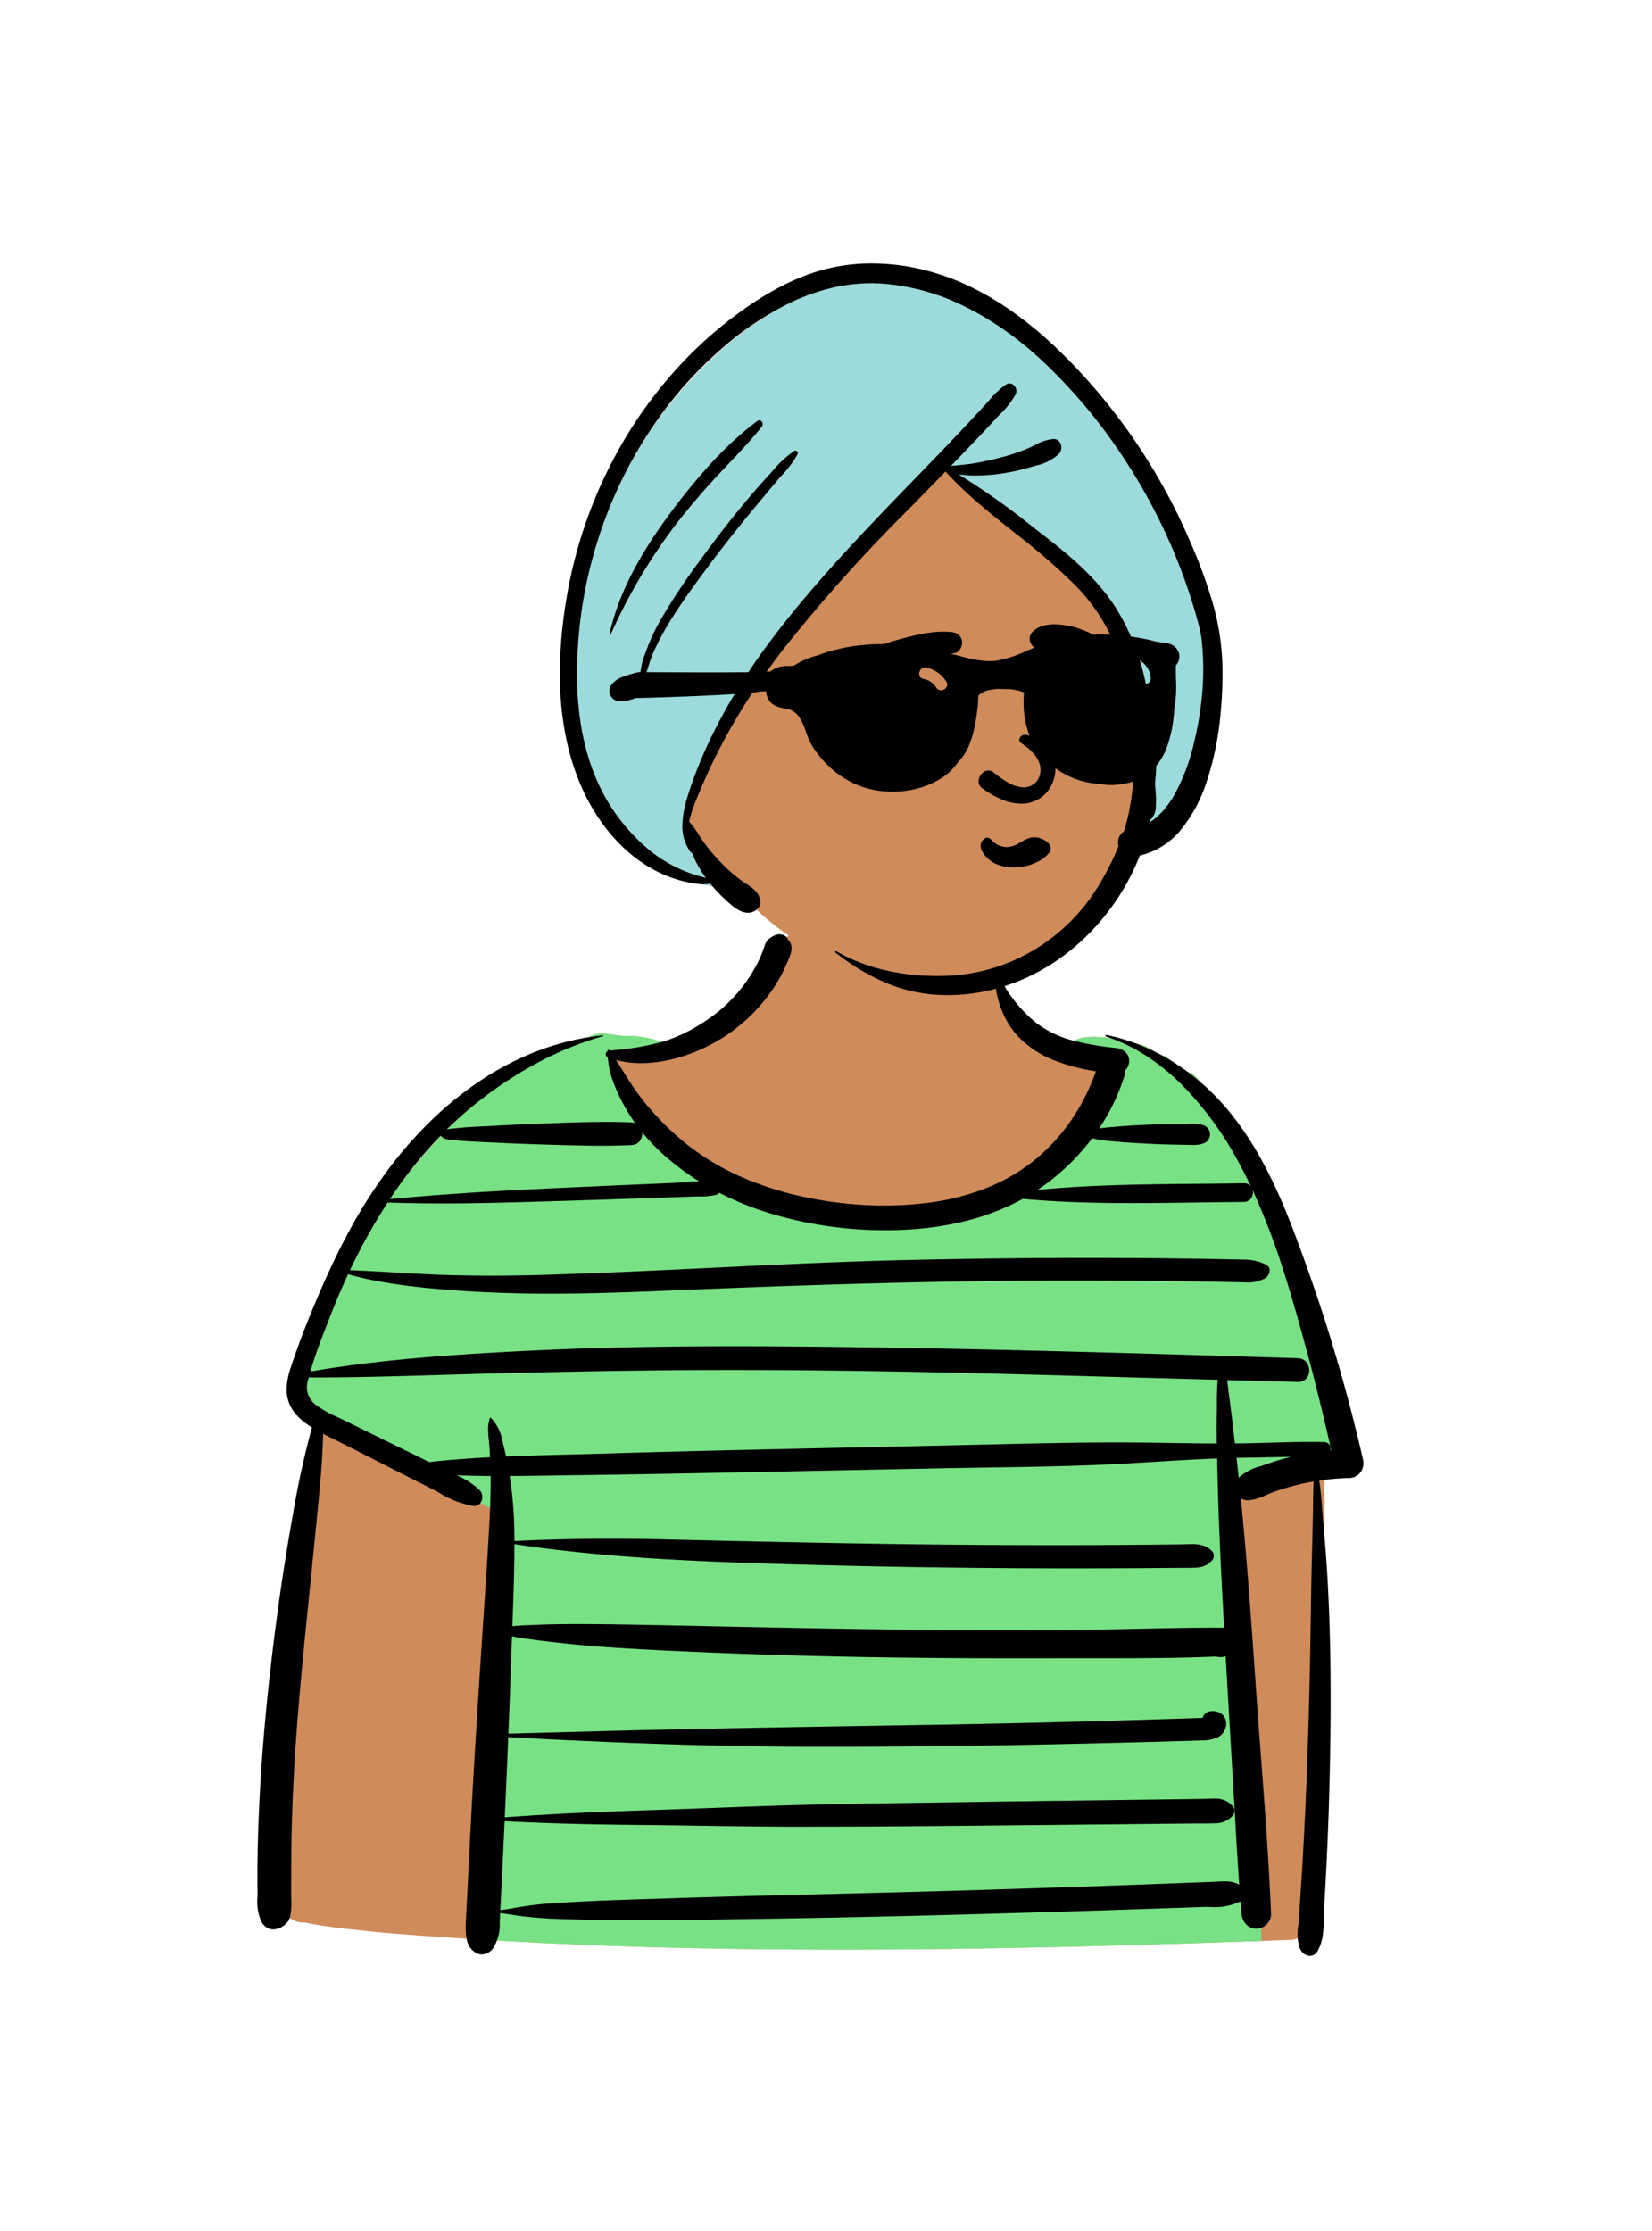 <svg id="peep-40" xmlns="http://www.w3.org/2000/svg" width="240" height="324" viewBox="0 0 240 324">
  <g id="BODY" transform="translate(31.056 135.053)">
    <path id="_Skin" data-name="✋ Skin" d="M.944,130.5c-.633,5.8-2.065,12.191.666,17.664-1.72.077-.325.575.6.746a2.772,2.772,0,0,0,1.912.516c3.478.735,7.069,1,10.6,1.418,44.1,3.664,88.486,2.691,132.664,1.112a2.581,2.581,0,0,0,2.511-2.513q2.429-31.044,2.384-62.215c-.719-7.3,4.792-4.448,1.852-14.062a146.146,146.146,0,0,0-10.323-29.413c-3.084-6.12-5.989-12.559-10.689-17.634-1.485-.205-2.75-1.681-4-2.505-1.271-.248-2.213-1.327-3.5-1.66-2.455-.639-7.949-2-10.04-.364-.083-.023-.166-.042-.249-.065-.409.454-.971.113-1.277-.294-1.045-.811-5.611-.895-6.129-2.14-2.7-2.452-3.425-7.611-3.425-10.63-1.01-1.136-1.08-.925-2.452-1.525A19.752,19.752,0,0,0,97.266,2.6c-10.2-6.7-25.007.36-27.4,12.008-3.776,2.991-7.662,6.029-12.286,7.587a15.85,15.85,0,0,0-7.223-1.534c-1.785-.065-4.253-1.1-5.413.782-19.52,6.393-31.3,24.985-39.679,42.6-1.174,2.508-2.579,5.135-2.22,7.992.247,3.422,3.96,5.459,3.258,9.086-1.02,9.977-2.18,19.944-3.241,29.918Q2,120.771.944,130.5Z" transform="translate(9.084 -5.284)" fill="#d08b5b"/>
    <path id="_Top" data-name="👕 Top" d="M41.956,1.123c1.16-1.88,3.627-.847,5.413-.782a15.85,15.85,0,0,1,7.223,1.534l.276-.095.134.3L45.176,3.462l4.955,8.989q17.5,16.379,38.908,14.559,21.193-1.8,29.13-22.643l.159-.423-6.721-1.867V1.365a.6.6,0,0,0,.731-.156c.083.023.166.043.249.065,2.091-1.634,7.585-.275,10.04.364,1.288.332,2.231,1.412,3.5,1.66,1.255.824,2.52,2.3,4,2.505,4.7,5.075,7.606,11.514,10.689,17.634A146.147,146.147,0,0,1,151.145,52.85c1.882,6.152.3,7.2-.891,9.071l-.1.015A28.511,28.511,0,0,0,145.638,63a59.477,59.477,0,0,0-8.8,3.708l-.333.174,3.651,64.906-2.28.079c-37.239,1.272-74.611,1.973-111.812-.308l3.48-61.768L.6,53.718a5.787,5.787,0,0,1-.541-2C-.3,48.86,1.1,46.234,2.277,43.725,10.654,26.109,22.435,7.516,41.956,1.123Z" transform="translate(12.077 15.035)" fill="#78e185"/>
    <path id="_Ink" data-name="🖍 Ink" d="M152.9,148.359h0a1.542,1.542,0,0,1-1.419-1.074l-.037.022-.009.005a7.338,7.338,0,0,1-.217-3.347c.017-.191.034-.388.048-.579.1-1.3.19-2.637.279-3.968.166-2.491.319-5.022.453-7.524.447-8.354.758-17.32.95-27.409.035-1.828.063-3.678.089-5.468.04-2.666.081-5.422.147-8.136.019-.787.04-1.587.061-2.361v-.057c.039-1.47.08-2.991.108-4.486.009-.467.013-.944.016-1.405v-.006c.008-1.019.017-2.073.078-3.106-.774.133-1.493.281-2.2.452A37.985,37.985,0,0,0,147.6,81c-.351.124-.7.276-1.071.438h0a6.884,6.884,0,0,1-2.635.761h-.012a1.841,1.841,0,0,1-1.009-.29c.86,8.511,1.468,17.19,2.055,25.583h0c.075,1.075.153,2.186.231,3.291.205,2.911.429,5.869.645,8.729.564,7.457,1.147,15.167,1.458,22.755a2.1,2.1,0,0,1-.626,1.5,2.154,2.154,0,0,1-1.514.643,2,2,0,0,1-1.492-.638,2.509,2.509,0,0,1-.647-1.5c-.055-.628-.106-1.248-.152-1.824a8.775,8.775,0,0,1-4.53.8c-.391,0-.8,0-1.188.016-1.939.069-3.991.14-6.1.212-3.927.133-7.889.262-11.774.383-12.573.39-27.452.822-42.479,1.065l-1.1.018c-6.6.107-13.418.217-20.128.217H55.52c-3.952,0-7.461-.041-10.728-.125-1.819-.047-3.588-.153-5.259-.316-.887-.086-1.782-.22-2.648-.348h0c-.528-.079-1.074-.16-1.616-.23q-.01.2-.02.4c-.009.184-.019.379-.029.57-.006.111-.012.226-.017.337v.024a6.426,6.426,0,0,1-.988,3.828,2.1,2.1,0,0,1-1.6.856,1.837,1.837,0,0,1-1.029-.331,2.838,2.838,0,0,1-1.163-1.836,9.068,9.068,0,0,1-.147-2.244c.024-.859.074-1.732.121-2.576v-.007c.022-.4.046-.811.066-1.217q.2-3.9.391-7.81c.557-11.108,1.283-22.276,1.92-31.872.054-.812.109-1.631.165-2.469.282-4.212.574-8.568.79-12.857.127-2.534.175-4.468.156-6.268-1.776-.014-3.4-.048-4.976-.106a10.675,10.675,0,0,1,3.422,2.2,1.482,1.482,0,0,1,.217,1.566,1.088,1.088,0,0,1-1.017.708,1.264,1.264,0,0,1-.138-.008,14.1,14.1,0,0,1-5-1.935c-.422-.228-.859-.464-1.291-.682-2.234-1.128-4.11-2.076-6-3.04l-3.091-1.574-.509-.259L12.915,74.22c-.469-.239-.952-.475-1.42-.7-.643-.314-1.307-.639-1.952-.979-.079,3.969-.481,7.991-.87,11.88l0,.036c-.078.779-.158,1.584-.235,2.376-.28,2.893-.579,5.833-.868,8.675v.009c-.643,6.321-1.308,12.857-1.8,19.3-.38,4.973-.627,9.6-.757,14.14-.061,2.14-.093,4.39-.1,7.08q0,.333,0,.666v0c0,1.01-.007,2.055,0,3.082,0,.18.005.363.008.525a9.34,9.34,0,0,1-.1,2.012,2.018,2.018,0,0,1-.175.632,4.06,4.06,0,0,1-.2.458l-.02-.025-.018-.024a2.68,2.68,0,0,1-2.083,1.15,1.8,1.8,0,0,1-.938-.255,2.266,2.266,0,0,1-.791-.845A7.012,7.012,0,0,1,.014,139.8c0-.28.008-.569,0-.845C0,137.424-.006,136.166.01,135c.033-2.566.111-5.228.23-7.912.2-4.6.537-9.264,1.015-14.256.432-4.5.971-9.149,1.648-14.2.635-4.737,1.382-9.494,2.219-14.139a130.762,130.762,0,0,1,2.8-12.882l-.1-.061h0c-.046-.028-.093-.057-.139-.087a10.489,10.489,0,0,1-1.68-1.318,6.067,6.067,0,0,1-1.25-1.718,5.515,5.515,0,0,1-.5-2.617,9.785,9.785,0,0,1,.514-2.641c.972-3.011,2.178-6.2,3.8-10.046,1.51-3.588,2.992-6.728,4.53-9.6a73.747,73.747,0,0,1,5.628-8.992,59.845,59.845,0,0,1,6.289-7.267,50.718,50.718,0,0,1,7.411-6.032,42.287,42.287,0,0,1,8.43-4.348,38.1,38.1,0,0,1,4.566-1.4A36.76,36.76,0,0,1,50.2,14.67H50.2a.051.051,0,0,1,.05.047.061.061,0,0,1-.041.07,48.242,48.242,0,0,0-9.471,3.85,58.621,58.621,0,0,0-8.567,5.6,54.49,54.49,0,0,0-4.638,4.085l.024,0,.1-.016c.446-.067.9-.112,1.344-.155h.01l.432-.043c.932-.1,1.884-.144,2.8-.189h0l.774-.039.8-.043c2.015-.109,4.1-.221,6.151-.3l1.723-.065c2.933-.112,5.965-.227,8.944-.227,1.307,0,2.5.022,3.66.066a1.841,1.841,0,0,1,.588.117,25.416,25.416,0,0,1-1.61-2.568,25.085,25.085,0,0,1-1.557-3.372,12.932,12.932,0,0,1-.81-3.619.511.511,0,0,1-.306-.464.5.5,0,0,1,.294-.45c0-.019,0-.037,0-.056s0-.052,0-.077a.086.086,0,0,1,.087-.086.1.1,0,0,1,.079.041l.042.059.042.059.559-.06a37.885,37.885,0,0,0,7.2-1.245,21.864,21.864,0,0,0,3.51-1.426,27.3,27.3,0,0,0,3.246-1.96,22.127,22.127,0,0,0,5.217-5.123A21.763,21.763,0,0,0,72.91,3.66c.24-.508.429-1.016.634-1.579.027-.073.053-.149.078-.223a3.892,3.892,0,0,1,.34-.795,2.648,2.648,0,0,1,1-.812l.108-.06A1.513,1.513,0,0,1,75.824,0a1.6,1.6,0,0,1,.754.183,1.237,1.237,0,0,1,.538.545A.385.385,0,0,0,77,.656a0,0,0,0,0-.005,0,1.83,1.83,0,0,0,.339.4,1.953,1.953,0,0,1,.266.985,3.7,3.7,0,0,1-.343,1.361c-.3.765-.606,1.446-.923,2.082a22.535,22.535,0,0,1-2.327,3.682,24.878,24.878,0,0,1-6.486,5.893,25.076,25.076,0,0,1-5.554,2.6,22.538,22.538,0,0,1-3.089.774,18.312,18.312,0,0,1-3.131.282,13.832,13.832,0,0,1-3.655-.467c.381.58.756,1.176,1.119,1.753a43,43,0,0,0,3.032,4.4,42.753,42.753,0,0,0,3.075,3.371,38.979,38.979,0,0,0,3.43,3.007,36.169,36.169,0,0,0,7.721,4.527A46.585,46.585,0,0,0,79,38.049a56.1,56.1,0,0,0,12.088,1.34,49.728,49.728,0,0,0,6.54-.424,34.691,34.691,0,0,0,8.329-2.139,26.566,26.566,0,0,0,7.367-4.389,28.028,28.028,0,0,0,5.09-5.707,30.073,30.073,0,0,0,3.4-6.84,28.408,28.408,0,0,1-6.045-1.582,14.529,14.529,0,0,1-5.192-3.422,11.525,11.525,0,0,1-1.9-2.677,13.948,13.948,0,0,1-1.146-3.092,17.448,17.448,0,0,1-.289-6.572.089.089,0,0,1,.094-.078.115.115,0,0,1,.12.107,12.206,12.206,0,0,0,.4,3.141,8.617,8.617,0,0,0,1.333,2.852,20.9,20.9,0,0,0,3.776,4.156,14.868,14.868,0,0,0,5.6,2.721,41.422,41.422,0,0,0,6.187,1.069,2.367,2.367,0,0,1,1.334.573,1.757,1.757,0,0,1,.566,1.328,2.091,2.091,0,0,1-.585,1.366,2.153,2.153,0,0,1-.1.765,29.412,29.412,0,0,1-3.686,7.653c.735-.116,1.491-.178,2.222-.237.223-.018.475-.039.715-.06,1.35-.121,2.731-.184,4.066-.244l.713-.033c1.2-.056,2.419-.075,3.6-.093h0c.455-.007.924-.014,1.385-.023l.238-.006c.178,0,.378-.01.583-.01a4.527,4.527,0,0,1,1.709.259,1.423,1.423,0,0,1,.608.47,1.394,1.394,0,0,1-.594,2.117,4.4,4.4,0,0,1-1.687.261c-.22,0-.434-.007-.623-.013h0l-.232-.007c-.473-.011-.948-.02-1.407-.029-1.175-.022-2.389-.045-3.58-.109l-.85-.045c-1.358-.071-2.762-.144-4.136-.274l-.6-.055H124.4a20,20,0,0,1-3.131-.447,32.8,32.8,0,0,1-3.328,3.774,33.118,33.118,0,0,1-3.85,3.214c-.252.18-.508.351-.756.516,7.677-.752,15.548-.823,23.161-.893h.015c2.233-.02,4.543-.041,6.806-.079h.028a1.213,1.213,0,0,1,.975.435c-.719-1.516-1.42-2.878-2.142-4.162a47.868,47.868,0,0,0-7.861-10.565,32.274,32.274,0,0,0-5.106-4.156,25.461,25.461,0,0,0-5.911-2.859.114.114,0,0,1-.082-.131.118.118,0,0,1,.116-.1.141.141,0,0,1,.029,0,29.334,29.334,0,0,1,6.9,2.378,31.011,31.011,0,0,1,3.158,1.791,34.1,34.1,0,0,1,2.981,2.17,32.452,32.452,0,0,1,2.665,2.43c.817.831,1.618,1.734,2.381,2.683a45.617,45.617,0,0,1,4.019,5.96,66.986,66.986,0,0,1,3.218,6.482c.856,1.964,1.72,4.148,2.642,6.679A247.858,247.858,0,0,1,160.63,76.3a2.221,2.221,0,0,1-.4,1.859,2.087,2.087,0,0,1-1.625.8,35.907,35.907,0,0,0-4.339.371c.212,1.363.32,2.769.424,4.129v.013c.039.51.08,1.038.125,1.552.223,2.528.436,5.006.591,7.533.267,4.358.426,8.875.486,13.808.051,4.2.029,8.725-.067,13.818-.087,4.62-.24,9.264-.453,13.8-.108,2.3-.232,4.62-.367,6.9-.028.476-.037.973-.047,1.5a24.553,24.553,0,0,1-.155,2.763,6.718,6.718,0,0,1-.774,2.512A1.294,1.294,0,0,1,152.9,148.359ZM35.919,128.806c-.093,2.011-.194,4.152-.3,6.281-.041.814-.082,1.653-.121,2.442l0,.048c-.067,1.36-.137,2.767-.208,4.15.654-.1,1.316-.207,1.956-.314,1.024-.171,2.082-.348,3.132-.47,1.82-.212,3.685-.312,5.487-.409l.613-.033c3.1-.169,6.254-.27,9.3-.368h0l.071,0,2.4-.078c8.17-.275,16.477-.478,24.51-.675h.021c5.884-.144,11.969-.293,17.952-.469,7.045-.207,14.19-.437,21.237-.682,3.568-.124,7.175-.255,10.723-.388,1.674-.063,3.442-.13,5.256-.2.307-.012.619-.027.921-.042.594-.029,1.208-.06,1.812-.065h.04a4.057,4.057,0,0,1,1.918.477c-.238-3.3-.429-6.663-.614-9.914l0-.063c-.063-1.113-.129-2.263-.2-3.393q-.145-2.472-.291-4.943v-.017c-.287-4.861-.583-9.888-.862-14.833a2.416,2.416,0,0,1-.753.122,2.381,2.381,0,0,1-.628-.085c-5.212.227-10.408.246-15.715.246h-3.024c-.966,0-2.237,0-3.507,0-2.159.007-4.281.011-6.3.011-12.9,0-24.212-.154-34.593-.47-7.68-.234-14.435-.514-20.651-.857-3.028-.167-6.6-.388-10.111-.759l-.144-.015c-1.706-.18-3.471-.366-5.2-.611l-.573-.079c-.821-.113-1.668-.229-2.486-.409-.016.447-.036.972-.053,1.484-.132,3.9-.285,8.043-.468,12.662,2.732-.069,5.5-.144,8.17-.216,4.217-.114,8.577-.232,12.874-.33,11.675-.267,23.534-.462,35-.651l.563-.009,5.306-.088c6.856-.114,13.8-.264,20.643-.446,3.347-.089,6.748-.187,10.109-.292l3.136-.1.126,0,2.214-.071.7-.022h.021c.591-.018,1.2-.037,1.8-.059.051,0,.115-.007.2-.015a1.248,1.248,0,0,1,.536-.732,1.689,1.689,0,0,1,.923-.254,2.208,2.208,0,0,1,.742.132,1.74,1.74,0,0,1,1.214,1.555,2.222,2.222,0,0,1-.271,1.2,2.249,2.249,0,0,1-.923.918,5.547,5.547,0,0,1-2.42.46c-.815.029-1.644.055-2.446.08h-.027l-.083,0-.813.025c-2.247.071-4.516.13-6.518.183h-.011c-16.8.439-30.844.643-44.207.643l-2.135,0c-13.128-.022-27.252-.469-44.449-1.405-.168,4.2-.331,8.009-.5,11.647,7.092-.534,14.083-.821,22.4-1.088,2.783-.089,5.612-.2,8.348-.3H66.7c4.162-.156,8.465-.317,12.7-.424,5.356-.135,10.8-.213,16.061-.289l4.575-.067c7.151-.109,14.346-.206,21.057-.294l9.35-.123,1.178-.016,3.262-.043,2.213-.029c.277,0,.561-.015.835-.026.339-.014.689-.028,1.032-.028.242,0,.458.007.659.021a3.307,3.307,0,0,1,2.019,1.012.986.986,0,0,1,.31.733,1.054,1.054,0,0,1-.31.78,3.39,3.39,0,0,1-2.441,1.045c-.589.024-1.18.026-1.735.026h-.335c-.312,0-.593,0-.877,0l-5.9.059-3.945.04-7.847.079-6.072.062h-.15c-10.649.111-21.661.226-32.491.226l-2.98,0c-4.148-.008-8.362-.073-12.437-.136-2.823-.044-5.743-.089-8.621-.114-7.78-.069-14.1-.243-19.9-.546h0Zm10.734-28.634c3.817,0,7.66.076,11.375.15,2.845.057,5.7.116,8.46.174,10.628.222,21.618.451,32.43.52,3.023.019,6.091.029,9.119.029,3.828,0,7.711-.016,11.543-.047,2.821-.023,5.69-.085,8.465-.146,3.5-.076,7.12-.155,10.679-.155.513,0,1.023,0,1.515,0,.067,0,.136,0,.205.011-.153-2.788-.283-5.261-.4-7.561-.287-5.683-.477-10.833-.582-15.742l-.019-.909-.008-.375c-3,.116-6.044.3-8.99.481h0c-1.633.1-3.321.2-4.985.293-6.372.344-12.867.443-19.149.538-2.225.034-4.525.069-6.789.114l-25.939.52-.321.006h0c-8.464.17-17.217.346-25.827.456-1.138.015-2.3.033-3.42.05h-.035c-2.4.038-4.884.076-7.332.085a56.577,56.577,0,0,1,.673,7.469c.012.6.019,1.251.022,1.98,4.489-.218,9.2-.328,14.006-.328,2.608,0,5.316.032,8.049.1,12.857.3,26.53.607,39.911.744,5.247.054,10.569.081,15.817.081,1.3,0,2.624,0,3.934,0,3.348-.009,6.741-.028,10.086-.059,1.712-.016,3.409-.034,5.043-.054.244,0,.485-.011.717-.019h0c.289-.01.563-.019.836-.019a5.381,5.381,0,0,1,1.534.179,3.284,3.284,0,0,1,1.392.814.947.947,0,0,1,.284.677,1.018,1.018,0,0,1-.284.725,3.305,3.305,0,0,1-1.074.772,3.658,3.658,0,0,1-1.308.253c-.607.025-1.212.028-1.83.028h-.16c-.312,0-.635,0-.951,0-1.865.018-3.7.032-5.463.042-3,.018-6.046.027-9.046.027l-2.3,0c-13.306-.019-26.737-.226-39.919-.615-6.272-.185-13-.417-19.686-.856-7.25-.476-13.657-1.144-19.59-2.043,0,3.831-.141,7.727-.282,11.495l-.016.428c.926-.112,1.877-.144,2.8-.176h0c.3-.01.61-.021.914-.034C42.746,100.183,44.767,100.171,46.653,100.171ZM150.189,75.877c-1.485.042-3,.067-4.456.092h0c-1.138.019-2.315.04-3.483.067.129,1.177.226,2.068.315,2.887a7.5,7.5,0,0,1,3.244-1.7c.243-.082.472-.159.689-.238a36.12,36.12,0,0,1,3.693-1.111h0ZM7.461,64.35h0c-.013.049-.026.1-.039.146v0c-.018.065-.036.131-.053.2a3.205,3.205,0,0,0,1.175,3.683A15.773,15.773,0,0,0,11.6,70.1c.269.127.548.258.818.39l3.426,1.676.07.034L22.436,75.4c.916.449,1.828.9,2.52,1.241,2.7-.3,5.593-.531,8.844-.7-.048-.946-.109-1.78-.186-2.55a13.51,13.51,0,0,1-.1-1.589,4.766,4.766,0,0,1,.263-1.552.082.082,0,0,1,.076-.057.085.085,0,0,1,.056.022,6.213,6.213,0,0,1,1.665,3.307c.2.731.38,1.507.55,2.308,3.1-.132,6.253-.211,9.3-.288h.021c1.618-.041,3.29-.083,4.931-.132,12.424-.374,25.055-.646,37.27-.908h.067c4.9-.105,9.976-.214,14.962-.329l3.3-.077h.032c6.151-.145,12.511-.3,18.77-.3,1.386,0,2.747.007,4.045.022,1.235.014,2.49.033,3.7.051,2.248.034,4.573.068,6.86.074-.026-1.73-.025-3.056,0-4.3.011-.5.013-1.015.014-1.511,0-1.133.008-2.3.115-3.443-6.786-.185-13.58-.374-20.194-.559-15.861-.446-32.926-.858-50.245-.858-1.962,0-3.927.005-5.842.016-9.991.056-19.822.265-28.121.462-2.81.067-5.661.152-8.417.235h0c-6.061.181-12.328.369-18.5.369H7.461Zm145.392,9.37h0c.753,0,1.449.008,2.129.023a.921.921,0,0,1,.732.343,1,1,0,0,1,.162.84l.045,0,.094-.008c-1.307-5.718-2.454-10.354-3.61-14.591-1.024-3.753-2.131-7.75-3.42-11.735a100.784,100.784,0,0,0-4.4-11.434,1.518,1.518,0,0,1-.267,1.249,1.248,1.248,0,0,1-1.006.462c-2.272.015-4.588.048-6.827.08-3.054.044-6.211.089-9.32.089-2.964,0-5.58-.041-8-.126-2.856-.1-5.462-.262-7.967-.492a34.219,34.219,0,0,1-7.467,2.994,43.7,43.7,0,0,1-7.953,1.375c-1.508.124-3.053.187-4.593.187a58.7,58.7,0,0,1-7.836-.53A57.958,57.958,0,0,1,75.7,40.877a45.135,45.135,0,0,1-8.607-3.342.854.854,0,0,1-.445.3,9.86,9.86,0,0,1-2.453.232c-.245,0-.5.006-.747.014l-2.948.1-5.735.2-.371.013c-4.168.143-8.318.271-12.212.389-4.919.15-10.153.3-15.311.3-2.838,0-5.436-.043-7.943-.131a83.007,83.007,0,0,0-5.477,9.828c2.2.078,4.441.209,6.6.336h0c2.409.141,4.9.287,7.353.361,2.105.063,4.3.1,6.523.1,2.525,0,5.187-.041,7.914-.123,8.076-.242,16.279-.639,24.211-1.023,9.209-.446,18.731-.907,28.108-1.127,8.654-.2,17.431-.308,26.088-.309h.159c4.619,0,8.9.025,13.1.078,2.185.027,4.379.061,6.522.1,1.225.023,2.428.047,3.576.071a6.92,6.92,0,0,1,2.889.723.883.883,0,0,1,.562.865,1.377,1.377,0,0,1-.246.727,1.305,1.305,0,0,1-.588.489l-.085.033a5.325,5.325,0,0,1-1.9.484c-.089,0-.18,0-.278,0-.276,0-.559-.011-.831-.021h0c-.177-.007-.377-.015-.57-.019-1.292-.026-2.566-.051-3.787-.072-2.3-.039-4.708-.073-7.363-.1-4.16-.047-8.377-.071-12.533-.071l-2.2,0c-8.346.016-16.968.142-26.36.385-8.046.208-16.664.5-26.347.9l-2.1.088h-.017c-6.318.264-12.85.537-19.278.537h-.007c-1.449,0-2.873-.014-4.232-.042-4.489-.092-8.856-.335-12.981-.723-2.3-.217-4.311-.465-6.137-.759a53.256,53.256,0,0,1-6.042-1.3c-.909,1.951-1.774,3.981-2.571,6.033l-.342.878-.025.064c-.909,2.327-1.848,4.732-2.541,7.15,4.663-.8,9.648-1.432,15.241-1.934,5.546-.5,11.109-.811,15.336-1.028,4.982-.256,10.069-.437,15.552-.555,4.9-.1,9.99-.156,15.57-.156,8.721,0,17.343.126,25.362.262,18.378.312,37.057.884,55.12,1.438l1.268.039a1.636,1.636,0,0,1,1.257.588,1.865,1.865,0,0,1,.406,1.215,1.763,1.763,0,0,1-.411,1.136,1.533,1.533,0,0,1-1.2.51h-.056c-2.707-.072-5.46-.147-8.122-.219h-.043l-.824-.022-1.271-.035c.063.437.116.873.171,1.334l.009.078.017.144c.085.7.178,1.409.267,2.094.1.757.2,1.54.294,2.318.128,1.076.25,2.167.369,3.222l0,.02c1.619-.015,3.266-.06,4.86-.1h.006C148.837,73.776,150.862,73.72,152.852,73.72ZM26.6,29.266c-1.337,1.38-2.643,2.868-3.884,4.423-1.2,1.5-2.365,3.1-3.47,4.767,8.371-.8,16.654-1.242,22.935-1.536,4.611-.215,8.488-.393,12.423-.562l5.9-.253c.55-.024,1.107-.07,1.7-.118.637-.053,1.3-.107,1.943-.131a37.57,37.57,0,0,1-5.355-4.044,27.735,27.735,0,0,1-2.9-3.078,1.728,1.728,0,0,1-.377,1.324,1.622,1.622,0,0,1-1.2.556c-1.372.061-2.816.091-4.415.091-2.729,0-5.5-.088-8.185-.174l-1.727-.054c-2.1-.064-4.239-.166-6.3-.265l-.859-.041-.54-.025h0c-1-.046-2.026-.093-3.038-.192-.149-.015-.3-.028-.448-.04h0c-.4-.035-.822-.071-1.225-.141a1.438,1.438,0,0,1-.786-.371C26.716,29.358,26.662,29.314,26.6,29.266Z" transform="translate(6.338 0.634)"/>
  </g>
  <g id="HEAD" transform="translate(78.592 38.043)">
    <path id="_Skin-2" data-name="✋ Skin" d="M94,51.687A56.787,56.787,0,0,0,80.008,23.254c-.843-.932-1.6-2.4-2.887-2.638-1.291-2.638-3.753-4.5-5.72-6.633-4.295-4.293-8.4-9.09-13.943-11.8C31.765-8.41,7.04,21.8,1.794,44.511c-5.211,18.268.48,43.469,23.064,44.209,3.2,4.236,7.6,7.169,12.132,9.787,6.184,3.97,12.931,5.581,20.086,3.372C64.2,103.746,71.588,97.756,75.87,92.5c3.385-4.069,5.7-9.035,8.8-13.247a7.905,7.905,0,0,0,7.3-6.831C95.387,66.135,95.232,58.6,94,51.687Z" transform="translate(3.795 2.325)" fill="#d08b5b"/>
    <path id="_Turban" data-name="👳‍♀️ Turban" d="M1.794,44.511C7.04,21.8,31.765-8.41,57.457,2.183,63,4.894,67.106,9.691,71.4,13.984c1.968,2.13,4.429,3.995,5.72,6.633,1.286.235,2.044,1.706,2.887,2.638A56.787,56.787,0,0,1,94,51.687c1.233,6.912,1.388,14.449-2.026,20.738a7.905,7.905,0,0,1-7.3,6.831c-.67.911-1.3,1.858-1.919,2.823l-.145.05-.018-1.069Q82.125,55.076,79.6,49.69q-2.549-5.441-21.936-19.925l-.393-.294-3.034-2.512-2.354,2.665Q38.6,44.65,31.083,52.813,23,61.6,17.4,79.542l-.113.363,6.592,8.767C2.11,87.246-3.342,62.513,1.794,44.511Z" transform="translate(3.795 2.325)" fill="#9ddadb"/>
    <path id="_Ink-2" data-name="🖍 Ink" d="M56.354,106.26c-.836,0-1.682-.041-2.514-.121a22.844,22.844,0,0,1-7.319-2.042,32.5,32.5,0,0,1-6.486-4.018A.1.1,0,0,1,40,99.97a.137.137,0,0,1,.123-.091.107.107,0,0,1,.054.015,25.9,25.9,0,0,0,7.084,2.753,33.422,33.422,0,0,0,7.581.838c.414,0,.836-.007,1.255-.021a26.551,26.551,0,0,0,6.569-1.053,26.917,26.917,0,0,0,6.029-2.6,27.255,27.255,0,0,0,9.4-9.174,39.245,39.245,0,0,0,3.071-6.008,1.888,1.888,0,0,1-.078-.516,1.956,1.956,0,0,1,.234-.95,1.991,1.991,0,0,1,.616-.677c.243-.763.452-1.517.619-2.243a34.771,34.771,0,0,0,.749-5.2c.049-.647.064-1.326.078-1.982.017-.793.035-1.614.113-2.409-.057-1.277-.132-2.423-.23-3.5a42.057,42.057,0,0,0-2.352-11.04,27.013,27.013,0,0,0-6.135-9.467,95.385,95.385,0,0,0-8.8-7.6c-1.652-1.313-3.361-2.671-4.987-4.066a57.088,57.088,0,0,1-4.662-4.424l-.292-.317-.02-.006-.121.125-.015.016c-.635.653-1.292,1.329-1.94,1.992l-3.168,3.239a228.268,228.268,0,0,0-18.5,20.667c-1.644,2.152-3.192,4.347-4.6,6.523-1.464,2.259-2.828,4.573-4.054,6.878-1.164,2.19-2.253,4.5-3.237,6.856L20,77.448a22.1,22.1,0,0,0-1.222,3.613,10.888,10.888,0,0,1,1.411,1.918c.223.354.434.688.656,1a27.3,27.3,0,0,0,2.493,2.959,22.943,22.943,0,0,0,2.924,2.6l.125.091c.207.147.422.288.63.425,1.015.667,1.974,1.3,2.123,2.638a1.21,1.21,0,0,1-.319.927,2.054,2.054,0,0,1-.813.563,1.929,1.929,0,0,1-.682.124c-1.254,0-2.485-1.164-3.383-2.014l-.238-.224a18.952,18.952,0,0,1-1.834-1.987,7.58,7.58,0,0,1-1.075.086,4.891,4.891,0,0,1-.575-.033,18.247,18.247,0,0,1-2.513-.467,18.511,18.511,0,0,1-4.795-2.032A21.525,21.525,0,0,1,8.836,84.45a25.783,25.783,0,0,1-3.3-4.041,29.158,29.158,0,0,1-2.481-4.589,35.557,35.557,0,0,1-2.086-6.6,44.2,44.2,0,0,1-.894-6.893,56.592,56.592,0,0,1,.081-6.985c.157-2.207.439-4.522.839-6.879A66.687,66.687,0,0,1,9.65,25.139a63.6,63.6,0,0,1,7.455-9.98,59.785,59.785,0,0,1,9.335-8.291,46.07,46.07,0,0,1,6.032-3.7A33.11,33.11,0,0,1,35.71,1.741,26.714,26.714,0,0,1,45.341,0,31.685,31.685,0,0,1,53.3,1.042,35.2,35.2,0,0,1,59.881,3.5a43.143,43.143,0,0,1,6.006,3.6,56.559,56.559,0,0,1,5.459,4.447c1.627,1.495,3.29,3.179,4.943,5.005a86.024,86.024,0,0,1,8.323,10.811,85.277,85.277,0,0,1,6.5,12l.186.424a73.821,73.821,0,0,1,3.42,9.1,35.856,35.856,0,0,1,1.541,9.551,61.255,61.255,0,0,1-.437,8.525,42.65,42.65,0,0,1-1.86,8.319A21.469,21.469,0,0,1,90.422,82a11.019,11.019,0,0,1-6.162,4,33.451,33.451,0,0,1-2.719,5.414,33.8,33.8,0,0,1-3.653,4.848,32.5,32.5,0,0,1-4.462,4.092,30.162,30.162,0,0,1-5.148,3.147,28.52,28.52,0,0,1-5.821,2.056A26.866,26.866,0,0,1,56.354,106.26ZM45.226,2.878a25.072,25.072,0,0,0-6.09.77,30.64,30.64,0,0,0-5.746,2.1,45.2,45.2,0,0,0-10.2,6.918,57.947,57.947,0,0,0-7.932,8.568,62.088,62.088,0,0,0-6.124,9.953A64.505,64.505,0,0,0,2.785,53.6c-.2,2.174-.3,4.283-.289,6.267a47.6,47.6,0,0,0,.438,6.3,36.107,36.107,0,0,0,1.387,6.118,28.893,28.893,0,0,0,2.557,5.727,27.709,27.709,0,0,0,6.334,7.363,20.351,20.351,0,0,0,8,3.851c-.156-.216-.28-.392-.39-.553a16.73,16.73,0,0,1-1.662-3.149.107.107,0,0,1-.075.031.1.1,0,0,1-.083-.044A6.463,6.463,0,0,1,17.8,81.456a15.392,15.392,0,0,1,.822-4.245c.444-1.41.965-2.858,1.548-4.3.551-1.367,1.175-2.773,1.854-4.18A85.53,85.53,0,0,1,30.772,54.6c2.889-3.855,6.3-7.9,10.72-12.723,3.416-3.725,6.993-7.414,10.451-10.982l1.212-1.25c1.75-1.806,3.812-3.942,5.838-6.1,1.039-1.105,1.974-2.113,2.858-3.08.183-.2.365-.406.541-.6a12.517,12.517,0,0,1,2.4-2.267.955.955,0,0,1,.529-.17.985.985,0,0,1,.822.5,1.119,1.119,0,0,1,.069,1.092,12.408,12.408,0,0,1-2.286,2.907c-.179.186-.363.378-.542.569l-.1.112c-.925,1-1.9,2.044-2.991,3.188-1.015,1.068-2.123,2.219-3.486,3.624.367-.043.741-.079,1.1-.114.622-.061,1.265-.123,1.891-.219,1.44-.219,2.825-.544,3.989-.834a29.018,29.018,0,0,0,4.088-1.334c.361-.149.723-.328,1.073-.5a7.223,7.223,0,0,1,2.717-.919l.079,0a1.053,1.053,0,0,1,.988.638,1.441,1.441,0,0,1-.188,1.492,7.126,7.126,0,0,1-3.489,1.758l-.281.084-.183.055a30.1,30.1,0,0,1-4.376.986,25.788,25.788,0,0,1-3.765.293,18.018,18.018,0,0,1-2.518-.167A105.754,105.754,0,0,1,68.9,38.424l.839.65.674.521c3.614,2.787,7.33,5.918,10.032,9.917A33.063,33.063,0,0,1,85.266,61.8a60.586,60.586,0,0,1,.873,6.472,10.2,10.2,0,0,1,.523,3.093,28.318,28.318,0,0,1-.12,3.237l-.061.731,0,.214c0,.252.028.555.054.906a15.219,15.219,0,0,1,.047,2.429,2.674,2.674,0,0,1-.794,1.936l-.024.121v0c-.013.065-.026.131-.039.2.151-.094.306-.194.462-.3.052-.035.1-.073.152-.11l.032-.024.173-.142.017-.014a12.891,12.891,0,0,0,1.1-1.083,14.5,14.5,0,0,0,1.817-2.659,29.234,29.234,0,0,0,2.689-7.357A46.63,46.63,0,0,0,93.339,62.2a39.6,39.6,0,0,0-.077-7.341,16.439,16.439,0,0,0-.452-2.386c-.541-2.03-1.175-4.084-1.885-6.1A82.192,82.192,0,0,0,85.763,34.7a83.707,83.707,0,0,0-7.015-10.925,76.907,76.907,0,0,0-8.68-9.644A50.415,50.415,0,0,0,64.932,9.92a43.452,43.452,0,0,0-5.727-3.467A32.225,32.225,0,0,0,46.468,2.91C46.057,2.889,45.639,2.878,45.226,2.878Zm-33.42,58a.105.105,0,0,1-.11-.085,9.141,9.141,0,0,1,.729-4.175v0l.08-.238a27.389,27.389,0,0,1,2.074-4.5,87.356,87.356,0,0,1,5.682-8.6c2.171-3,4.26-5.711,6.386-8.276,1.064-1.284,2.145-2.532,3.212-3.707l.414-.453c.2-.218.4-.446.6-.666a15.143,15.143,0,0,1,3.172-2.931.34.34,0,0,1,.179-.053.345.345,0,0,1,.292.175.372.372,0,0,1,.016.366,15.651,15.651,0,0,1-2.3,3.058h0c-.269.3-.548.617-.808.926-.95,1.128-1.965,2.344-3.29,3.942-2.384,2.876-4.5,5.561-6.479,8.209l-.55.739c-1.768,2.379-3.627,4.945-5.246,7.593a40.408,40.408,0,0,0-2.248,4.249,17.59,17.59,0,0,0-.689,1.874,12.756,12.756,0,0,1-1.011,2.5A.122.122,0,0,1,11.807,60.881ZM7.33,53.912a.114.114,0,0,1-.086-.044.1.1,0,0,1-.02-.084,33.69,33.69,0,0,1,1.36-4.505,41.43,41.43,0,0,1,1.922-4.3,60.923,60.923,0,0,1,5-7.974l.14-.191a90.468,90.468,0,0,1,6.025-7.459c1.126-1.237,2.264-2.39,3.38-3.426a43.978,43.978,0,0,1,3.655-3.053.471.471,0,0,1,.281-.1.461.461,0,0,1,.4.291.607.607,0,0,1-.048.637c-1.5,1.894-3.188,3.673-4.819,5.393h0c-.53.559-1.078,1.137-1.612,1.711-2.135,2.295-4.146,4.651-5.977,7A80.337,80.337,0,0,0,7.4,53.861.08.08,0,0,1,7.33,53.912Z" transform="translate(2.741 0.211)"/>
  </g>
  <g id="FACE" transform="translate(112.183 77.354)">
    <path id="_Ink-3" data-name="🖍 Ink" d="M24.081,35.3a6.429,6.429,0,0,1-2.3-.4l-.11-.044a4.272,4.272,0,0,1-2.233-2.046,1.326,1.326,0,0,1,.53-1.765.429.429,0,0,1,.244-.065.849.849,0,0,1,.566.226,3.118,3.118,0,0,0,2.267,1.145h.024a3.925,3.925,0,0,0,1.9-.62l.405-.232a4.359,4.359,0,0,1,1.236-.529,2.232,2.232,0,0,1,.465-.047,2.969,2.969,0,0,1,1.031.2,2.89,2.89,0,0,1,.876.511,1.4,1.4,0,0,1,.5.776.916.916,0,0,1-.2.735,4.67,4.67,0,0,1-1.418,1.189,7.463,7.463,0,0,1-1.955.755A7.946,7.946,0,0,1,24.081,35.3Zm1.1-9.26h0a7.373,7.373,0,0,1-2.63-.53,13.281,13.281,0,0,1-3.093-1.756,1.189,1.189,0,0,1-.432-.687,1.423,1.423,0,0,1,.061-.771,1.754,1.754,0,0,1,.521-.753,1.267,1.267,0,0,1,.811-.317,1.151,1.151,0,0,1,.628.193l.212.163A16.742,16.742,0,0,0,23.2,22.934a4.768,4.768,0,0,0,2.321.74,2.505,2.505,0,0,0,.981-.193,2.741,2.741,0,0,0,.913-.647,2.8,2.8,0,0,0,.531-2.255,4.26,4.26,0,0,0-1.13-2A8.242,8.242,0,0,0,25.1,17.2a.531.531,0,0,1-.143-.61.8.8,0,0,1,.264-.38.809.809,0,0,1,.505-.167,1.076,1.076,0,0,1,.182.016,5.736,5.736,0,0,1,2.018.729,4.578,4.578,0,0,1,1.357,1.252,4.974,4.974,0,0,1,.866,3.322,5.475,5.475,0,0,1-.444,1.744,5.088,5.088,0,0,1-1,1.5A4.779,4.779,0,0,1,25.183,26.044Zm-15.855-8.1h0a4.785,4.785,0,0,1-1.274-.175,5.356,5.356,0,0,1-1.647-.91,8.675,8.675,0,0,1-1.752-1.791,4.916,4.916,0,0,1-1.073-3.554.6.6,0,0,1,.313-.427,1.01,1.01,0,0,1,.388-.127.8.8,0,0,1,.08,0,.664.664,0,0,1,.334.084.549.549,0,0,1,.277.41,4.061,4.061,0,0,0,1.208,2.2,5.832,5.832,0,0,0,2.489,1.551,2.048,2.048,0,0,0,.406.042,1.779,1.779,0,0,0,1.3-.577l.064-.067a3.84,3.84,0,0,0,.7-1.153,6.337,6.337,0,0,0,.365-1.307,1.649,1.649,0,0,1,.643-1.1,1.605,1.605,0,0,1,.949-.3,1.792,1.792,0,0,1,.306.027,1.622,1.622,0,0,1,1.111.719,1.351,1.351,0,0,1,.061,1.274c-.105.25-.207.508-.3.758h0l-.086.218a7.627,7.627,0,0,1-1.861,3.056,4.431,4.431,0,0,1-1.4.853A4.5,4.5,0,0,1,9.328,17.947Zm23.2-3.009h0a3.956,3.956,0,0,1-.83-.088,4.411,4.411,0,0,1-1.465-.69,5.13,5.13,0,0,1-1.324-1.294,2.606,2.606,0,0,1-.48-1.321,1.5,1.5,0,0,1,.109-.658,2.411,2.411,0,0,1,.545-.763.569.569,0,0,1,.169-.026.6.6,0,0,1,.38.143,3.3,3.3,0,0,1,.614.806l.049.081a2.851,2.851,0,0,0,.27.387,2.635,2.635,0,0,0,1.477.886,1.766,1.766,0,0,0,.29.024,1.747,1.747,0,0,0,1.082-.386,2.453,2.453,0,0,0,.86-1.433,1.182,1.182,0,0,1,.331-.6,1.445,1.445,0,0,1,.595-.356,1.2,1.2,0,0,1,1.016.122,1.2,1.2,0,0,1,.559.622,1.542,1.542,0,0,1,.077.855,4.626,4.626,0,0,1-1.891,2.9A4.233,4.233,0,0,1,32.531,14.938ZM1.336,6.151h0c-.187-.019-.377-.028-.564-.028-.13,0-.263,0-.393.014l-.137.011L.2,6.15a.2.2,0,0,1-.2-.139A.183.183,0,0,1,.092,5.8c.328-.223.646-.453.953-.676A14.048,14.048,0,0,1,3.586,3.548,24.8,24.8,0,0,1,7.1,2.287l.458-.126.467-.126.316-.084C9.42,1.67,10.3,1.474,11.1,1.333a16.156,16.156,0,0,1,2.789-.269,10.46,10.46,0,0,1,1.173.063,1.93,1.93,0,0,1,1.019.4,1.444,1.444,0,0,1,.514.952,1.712,1.712,0,0,1-.238,1.071,1.28,1.28,0,0,1-.881.643,36.281,36.281,0,0,1-3.782.342,35.731,35.731,0,0,0-3.874.356c-.838.139-1.685.3-2.5.462h0c-.417.081-.849.164-1.274.243-.562.1-1.144.171-1.706.235-.4.045-.808.092-1.208.151l.222.031a.059.059,0,0,1,.049.068A.068.068,0,0,1,1.336,6.151Zm36.688-.714a4.327,4.327,0,0,1-1.517-.386c-.154-.059-.312-.121-.466-.173l-.486-.167a22.316,22.316,0,0,0-2.218-.658,12.336,12.336,0,0,0-2.722-.325h-.131c-.274,0-.559.028-.835.052-.3.026-.618.054-.924.054a3,3,0,0,1-1.182-.205,1.811,1.811,0,0,1-1.1-1.266,1.421,1.421,0,0,1,.423-1.3A3.344,3.344,0,0,1,28.282.238,6.021,6.021,0,0,1,30.047,0a11.749,11.749,0,0,1,4.022.794,9.459,9.459,0,0,1,3.108,1.832l.087.082.135.13a5.378,5.378,0,0,1,.856,1.034A1.965,1.965,0,0,1,38.585,5.1a.326.326,0,0,1-.233.306A1.888,1.888,0,0,1,38.024,5.437Z" transform="translate(10.986 13.315)"/>
  </g>
  <g id="ACCESORIES" transform="translate(88.521 88.978)">
    <path id="_Ink-4" data-name="🖍 Ink" d="M41.108,22.826c-.428,0-.86-.018-1.284-.055a12.675,12.675,0,0,1-4.289-1.143,13.739,13.739,0,0,1-3.263-2.146,14.8,14.8,0,0,1-2.224-2.45,10.035,10.035,0,0,1-1.17-2.058l-.051-.131c-.077-.2-.15-.406-.228-.623a9.813,9.813,0,0,0-.973-2.16,2.749,2.749,0,0,0-1.85-1.272l-.414-.074a4.881,4.881,0,0,1-1.251-.37,2.275,2.275,0,0,1-.976-.895,2.711,2.711,0,0,1-.374-1.232l-.909.067c-1.275.27-5.86.509-9.481.662-4.047.171-7.967.28-8.539.28a6.691,6.691,0,0,1-2.147.485A1.625,1.625,0,0,1,.678,9.435a1.684,1.684,0,0,1-.63-.871A1.51,1.51,0,0,1,.172,7.5,3.387,3.387,0,0,1,2.026,6.131,13.009,13.009,0,0,1,4.3,5.453c.054,0,5.447.045,10.426.045,5.271,0,8.191-.047,8.681-.14a3.911,3.911,0,0,1,2.633-.776c.255-.016.519-.033.767-.06a11.545,11.545,0,0,1,3.441-1.484c.241-.091.454-.17.653-.241a25.461,25.461,0,0,1,6.157-1.286c.772-.073,1.573-.111,2.379-.111a30.421,30.421,0,0,1,4.11.293c.958.13,1.841.291,2.7.491a39.969,39.969,0,0,1,4.784.969l.32.083a15.494,15.494,0,0,0,3.863.63,7.659,7.659,0,0,0,1.292-.106A17.218,17.218,0,0,0,60.6,2.382l.17-.077A29.105,29.105,0,0,1,71.368,0a31.673,31.673,0,0,1,7.591.909,10.266,10.266,0,0,0,1.235.241l.031,0a3.935,3.935,0,0,1,1.224.221,2.282,2.282,0,0,1,.882.587,1.843,1.843,0,0,1,.433.809,1.866,1.866,0,0,1-.007.9,2.02,2.02,0,0,1-.444.831c-.019.63-.007,1.28.007,1.969v0a19.33,19.33,0,0,1-.26,4.507,19.03,19.03,0,0,1-1,5.23,9.382,9.382,0,0,1-1.817,3.124,7.574,7.574,0,0,1-4.121,2.274,9.913,9.913,0,0,1-2.19.258A7.068,7.068,0,0,1,71.36,21.7a11.729,11.729,0,0,1-3.1-.54,11.9,11.9,0,0,1-4.581-2.692A11.343,11.343,0,0,1,62.25,16.83a10.358,10.358,0,0,1-1.75-3.974,13.874,13.874,0,0,1-.261-4.243l.023-.194a6.793,6.793,0,0,0-2.7-.492c-.319-.011-.607-.021-.9-.021-.164,0-.313,0-.454.009-.454.051-.873.116-1.279.2a3.353,3.353,0,0,0-1.309.739l-.028.535a27.538,27.538,0,0,1-.522,3.99,14.1,14.1,0,0,1-.842,2.789,7.556,7.556,0,0,1-1.568,2.367,7.789,7.789,0,0,1-1.732,1.844,11.369,11.369,0,0,1-3.693,1.855A14.373,14.373,0,0,1,41.108,22.826ZM45.872,4.779h0a.8.8,0,0,0-.589.255.988.988,0,0,0-.26.565.8.8,0,0,0,.111.519.755.755,0,0,0,.491.321,2.838,2.838,0,0,1,1.824,1.19l.045.07a.8.8,0,0,0,.692.4A.947.947,0,0,0,49,7.627a.746.746,0,0,0-.043-.784,4.534,4.534,0,0,0-2.88-2.04.946.946,0,0,0-.2-.023ZM76.752,3.667a.913.913,0,0,0-.759.426.8.8,0,0,0-.087.621.975.975,0,0,0,.355.514l.036.026A1.6,1.6,0,0,1,76.969,6.3l0,.052a.814.814,0,0,0,.289.614.922.922,0,0,0,.59.2.846.846,0,0,0,.612-.242.766.766,0,0,0,.2-.577A2.971,2.971,0,0,0,78.212,4.9a3.8,3.8,0,0,0-1.062-1.107A.685.685,0,0,0,76.752,3.667Z" transform="translate(0 3.17)"/>
  </g>
</svg>
